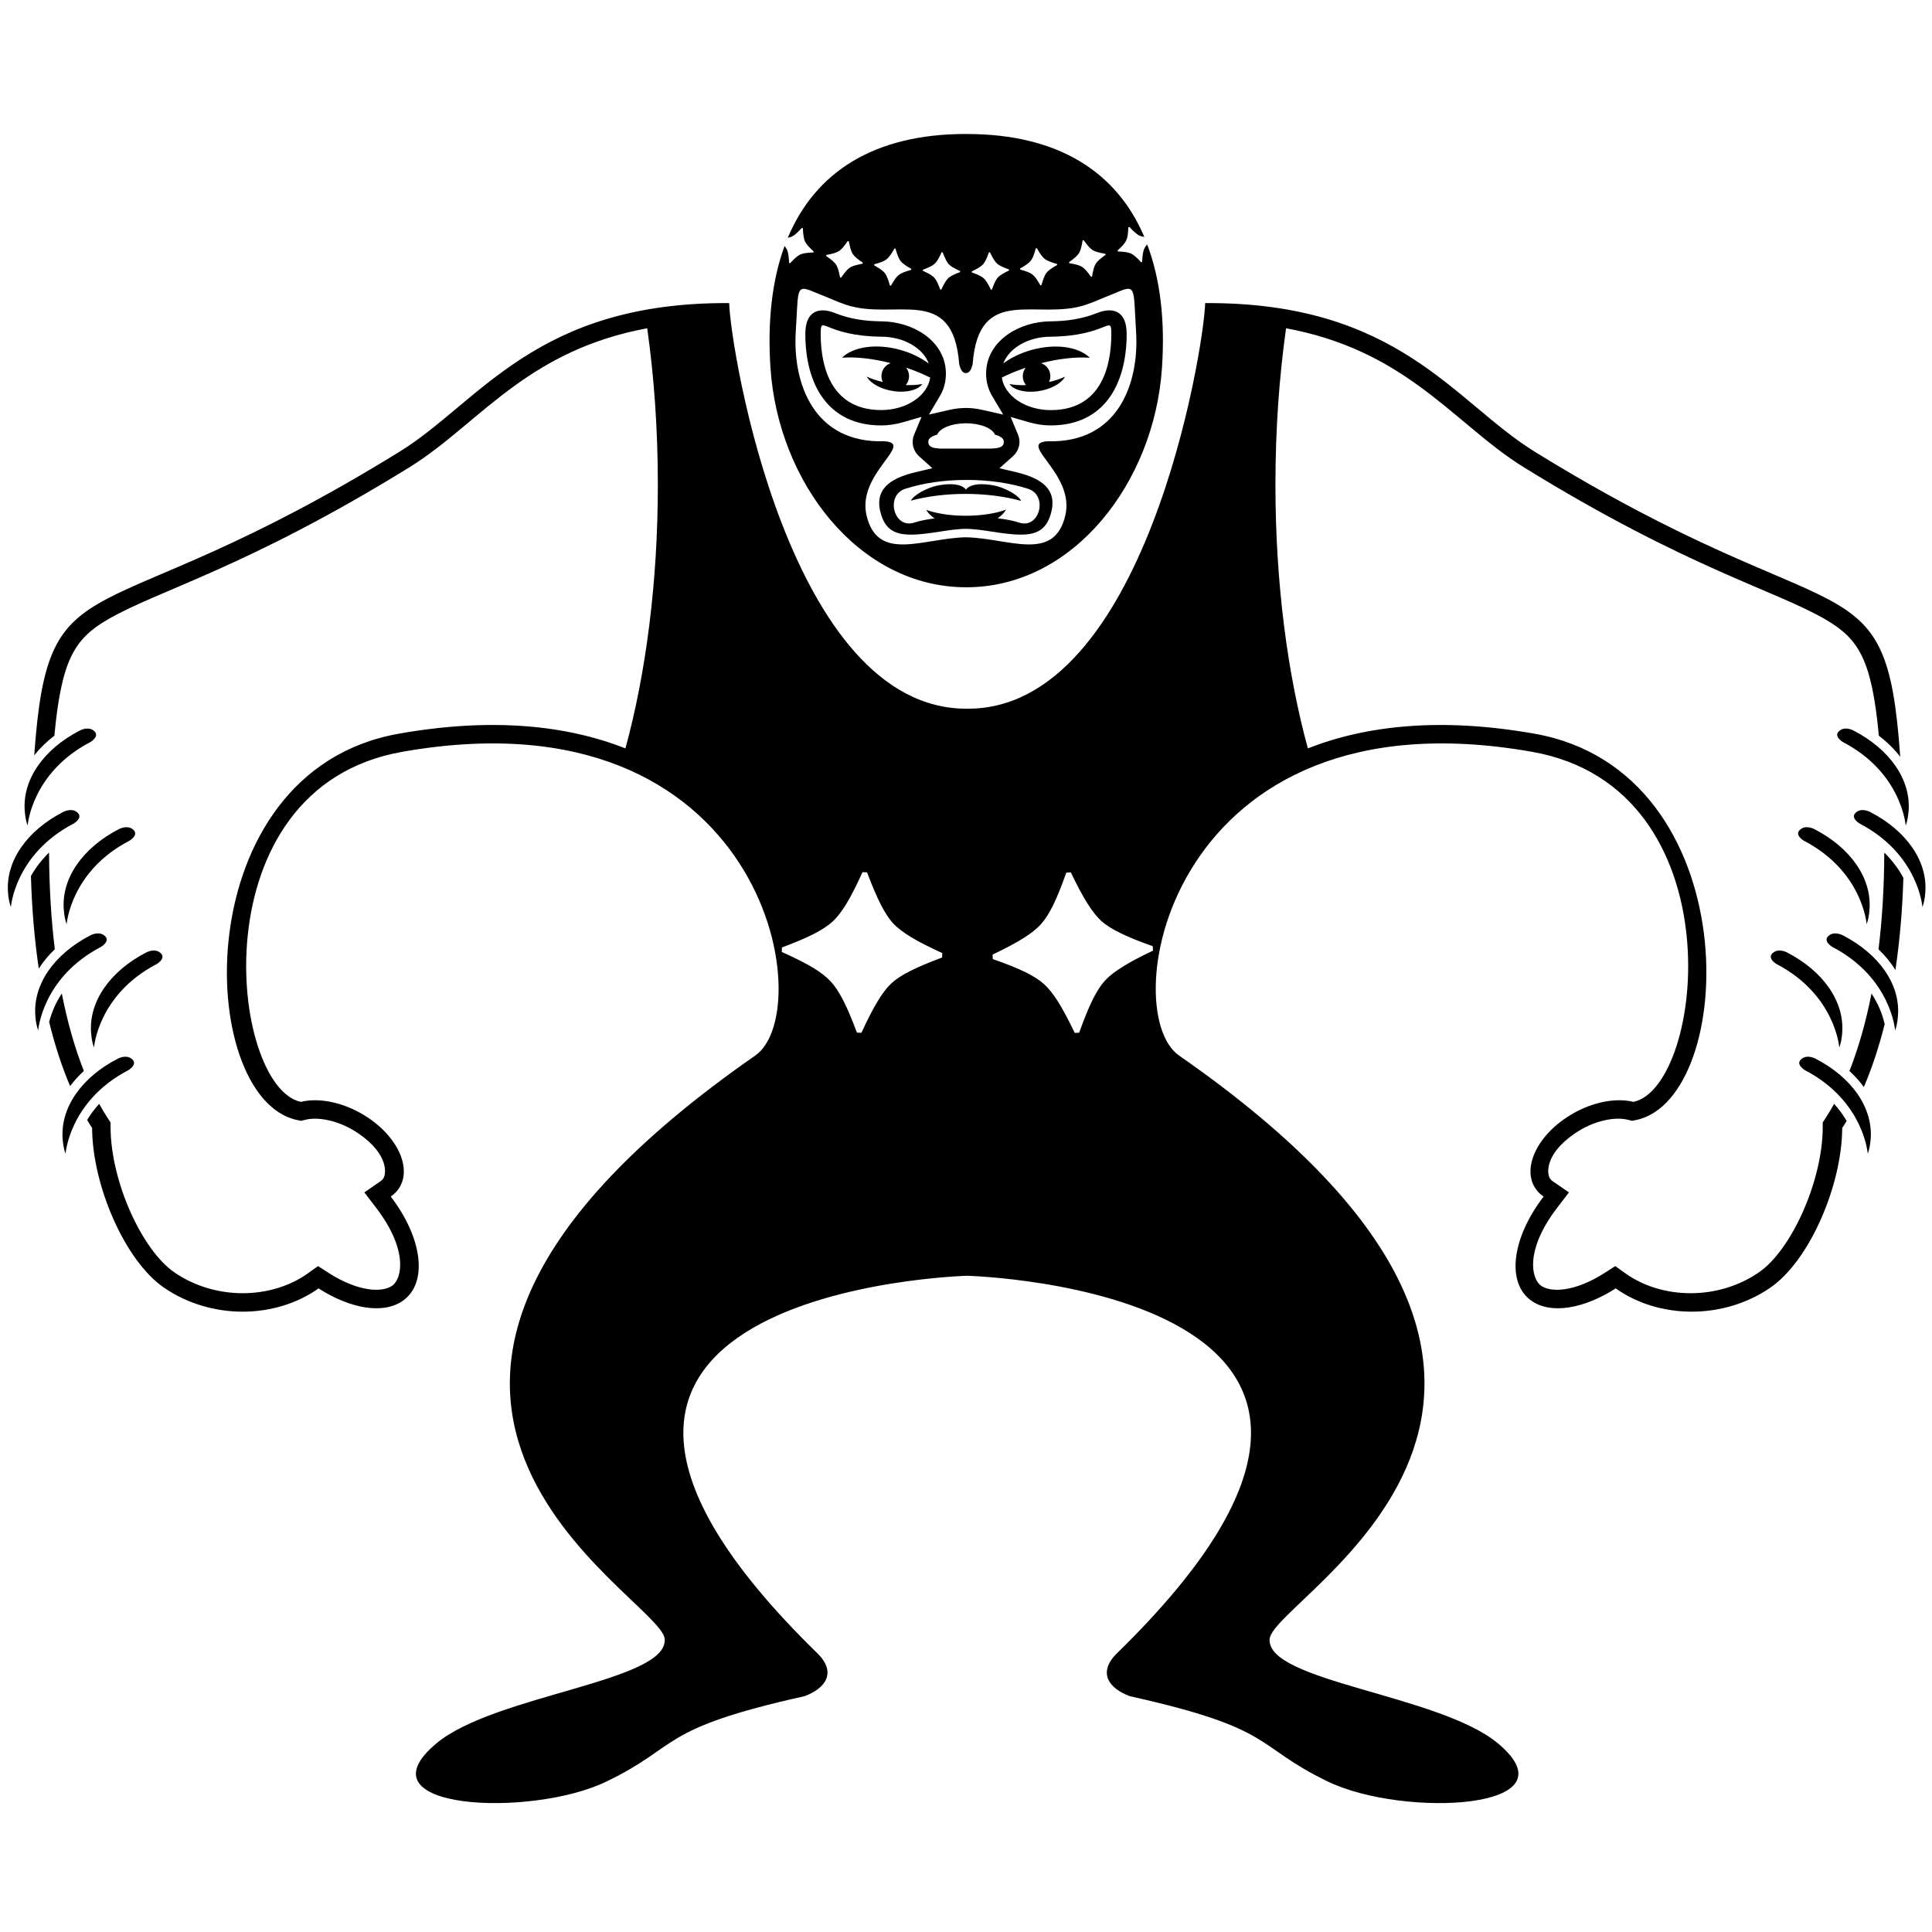 <svg xmlns="http://www.w3.org/2000/svg" xmlns:xlink="http://www.w3.org/1999/xlink" version="1.1" id="Layer_1" x="0px" y="0px" width="100px" height="100px" viewBox="0 0 100 100" enable-background="new 0 0 100 100" xml:space="preserve">
<g>
	<path d="M3.63,56.218c-0.417-0.976-0.782-2.083-1.086-3.321c0.136-0.532,0.36-1.023,0.655-1.472   c0.299,1.525,0.688,2.858,1.142,4.009C4.075,55.677,3.836,55.938,3.63,56.218L3.63,56.218z M2.008,50.135   c-0.218-1.463-0.357-3.062-0.407-4.793c0.251-0.446,0.57-0.853,0.938-1.214c0.008,1.816,0.112,3.485,0.298,5.006   C2.516,49.441,2.234,49.777,2.008,50.135L2.008,50.135z M98.518,45.436c-0.05,1.724-0.195,3.314-0.412,4.771   c-0.235-0.385-0.533-0.745-0.874-1.072c0.188-1.521,0.292-3.189,0.298-5.006C97.922,44.515,98.259,44.952,98.518,45.436   L98.518,45.436z M97.551,53.007c-0.304,1.212-0.667,2.298-1.079,3.258c-0.213-0.296-0.464-0.575-0.745-0.831   c0.453-1.15,0.842-2.483,1.142-4.009c0.312,0.474,0.547,0.999,0.677,1.565L97.551,53.007L97.551,53.007z M15.57,57.033   c0.998-0.246,2.364,0.051,3.534,0.854c1.639,1.125,2.272,2.821,1.418,3.786c-0.087,0.098-0.187,0.184-0.296,0.262   c1.648,2.15,1.944,4.485,0.607,5.405c-1.021,0.7-2.72,0.389-4.345-0.653c-2.232,1.588-5.562,1.638-8.002-0.04   c-2.021-1.389-3.704-5.281-3.719-8.265c-0.087-0.131-0.174-0.269-0.257-0.411c0.179-0.3,0.389-0.578,0.623-0.836   c0.142,0.258,0.287,0.499,0.436,0.728l0.153,0.235l0.002,0.28c0.014,2.773,1.617,6.321,3.304,7.481   c2.12,1.457,5.011,1.399,6.909,0.05l0.525-0.377l0.544,0.352c1.553,0.994,2.774,1.021,3.288,0.669   c0.528-0.363,0.833-1.873-0.826-4.038l-0.61-0.797l0.827-0.57c0.05-0.033,0.09-0.07,0.123-0.108   c0.208-0.231,0.334-1.282-1.244-2.365c-1.008-0.691-2.096-0.882-2.764-0.715l-0.212,0.054l-0.217-0.044   c-5.272-1.126-5.807-18.036,5.274-19.995c4.816-0.852,8.687-0.438,11.727,0.762c1.054-3.861,1.678-8.566,1.678-13.656   c0-2.836-0.193-5.561-0.55-8.09c-2.971,0.55-5.07,1.684-6.828,2.95c-1,0.719-1.884,1.478-2.743,2.193   c-0.875,0.729-1.771,1.455-2.743,2.056c-8.47,5.232-13.077,6.381-15.646,7.896c-1.674,0.988-2.357,2.047-2.726,5.993   c-0.396,0.306-0.748,0.646-1.042,1.015c0.741-10.472,3.033-5.908,18.911-15.716c4.158-2.568,7.042-7.748,17.059-7.69   c0.066,2.424,3.114,21.048,12.317,20.994c9.203,0.054,12.253-18.57,12.32-20.994c10.015-0.058,12.896,5.122,17.055,7.69   C95.354,33.21,97.618,28.6,98.355,39.17c-0.306-0.398-0.681-0.765-1.106-1.091c-0.367-3.946-1.048-5.005-2.723-5.993   c-2.57-1.516-7.176-2.664-15.646-7.896c-0.975-0.601-1.868-1.327-2.742-2.056c-0.862-0.716-1.746-1.475-2.744-2.193   c-1.758-1.267-3.86-2.4-6.827-2.95c-0.357,2.529-0.551,5.254-0.551,8.09c0,5.09,0.624,9.795,1.679,13.656   c3.04-1.199,6.908-1.613,11.726-0.762c11.081,1.959,10.546,18.869,5.273,19.995l-0.215,0.044l-0.216-0.054   c-0.664-0.167-1.753,0.023-2.762,0.715c-1.578,1.083-1.451,2.134-1.244,2.365c0.033,0.038,0.075,0.075,0.122,0.108l0.83,0.57   l-0.611,0.797c-1.661,2.165-1.355,3.675-0.826,4.038c0.513,0.353,1.735,0.325,3.288-0.669l0.545-0.352l0.526,0.377   c1.894,1.35,4.788,1.407,6.906-0.05c1.687-1.16,3.288-4.708,3.307-7.481v-0.28l0.153-0.235c0.148-0.229,0.294-0.47,0.437-0.728   c0.246,0.272,0.463,0.564,0.648,0.882c-0.075,0.127-0.149,0.248-0.229,0.365c-0.014,2.983-1.698,6.876-3.717,8.265   c-2.442,1.678-5.77,1.628-8.007,0.04c-1.624,1.042-3.324,1.354-4.344,0.653c-1.336-0.92-1.038-3.255,0.611-5.405   c-0.112-0.078-0.213-0.164-0.298-0.262c-0.854-0.965-0.223-2.661,1.418-3.786c1.17-0.804,2.537-1.101,3.533-0.854   c3.684-0.785,5.386-16.239-5.241-18.118c-18.791-3.324-21.626,13.392-18.276,15.722c25.399,17.659,4.882,27.977,4.685,30.191   c-0.199,2.21,8.78,2.88,11.811,5.405c4.148,3.458-4.893,3.862-8.784,1.986c-3.892-1.872-2.609-2.721-10.266-4.425   c-1.063-0.393-1.7-1.209-0.655-2.229c19.266-18.815-7.763-19.531-7.763-19.531s-27.025,0.716-7.762,19.531   c1.047,1.02,0.406,1.836-0.656,2.229c-7.656,1.704-6.374,2.553-10.267,4.425c-3.89,1.876-12.931,1.472-8.781-1.986   c3.027-2.525,12.008-3.195,11.81-5.405c-0.199-2.215-20.713-12.532,4.686-30.191c3.349-2.33,0.514-19.046-18.277-15.722   C10.186,40.794,11.889,56.248,15.57,57.033L15.57,57.033z M51.375,49.41l0.012,0.231c0.706,0.246,1.267,0.472,1.688,0.677   c0.414,0.205,0.736,0.412,0.969,0.624c0.23,0.211,0.474,0.513,0.72,0.903c0.247,0.393,0.535,0.932,0.864,1.617l0.23-0.01   c0.257-0.718,0.487-1.286,0.692-1.7c0.208-0.414,0.413-0.74,0.62-0.971c0.211-0.238,0.515-0.479,0.909-0.722   c0.391-0.251,0.923-0.534,1.6-0.854l-0.014-0.231c-0.7-0.246-1.259-0.473-1.673-0.678c-0.42-0.205-0.748-0.412-0.986-0.623   c-0.229-0.211-0.47-0.512-0.716-0.904c-0.249-0.392-0.537-0.93-0.866-1.616l-0.232,0.014c-0.255,0.715-0.483,1.282-0.687,1.696   c-0.207,0.416-0.417,0.741-0.626,0.974c-0.213,0.234-0.519,0.477-0.909,0.724C52.576,48.808,52.044,49.091,51.375,49.41   L51.375,49.41z M40.473,49.041l-0.008,0.231c0.681,0.307,1.222,0.581,1.621,0.817c0.396,0.246,0.699,0.479,0.91,0.71   c0.215,0.229,0.429,0.553,0.641,0.965c0.213,0.41,0.452,0.973,0.718,1.685l0.232,0.008c0.318-0.693,0.599-1.235,0.839-1.63   c0.241-0.399,0.474-0.703,0.7-0.919c0.23-0.215,0.554-0.43,0.969-0.639c0.412-0.211,0.968-0.448,1.668-0.707l0.008-0.232   c-0.676-0.308-1.212-0.58-1.608-0.821c-0.399-0.241-0.708-0.477-0.927-0.706c-0.212-0.231-0.423-0.552-0.636-0.964   c-0.212-0.412-0.454-0.973-0.723-1.686l-0.232-0.009c-0.316,0.692-0.593,1.236-0.833,1.632c-0.241,0.396-0.478,0.701-0.707,0.917   c-0.234,0.213-0.557,0.428-0.968,0.641C41.721,48.546,41.167,48.781,40.473,49.041L40.473,49.041z M95.41,48.426   c1.825,0.948,2.974,2.517,2.825,4.186c-0.021,0.249-0.058,0.49-0.144,0.724c0,0-0.197-2.73-3.251-4.325   c0,0-0.555-0.322-0.148-0.608C94.998,48.187,95.41,48.426,95.41,48.426L95.41,48.426z M7.545,49.312c0,0,0.41-0.24,0.716-0.024   c0.409,0.287-0.146,0.609-0.146,0.609c-3.055,1.591-3.249,4.325-3.249,4.325C4.778,53.989,4.74,53.747,4.718,53.5   C4.572,51.829,5.72,50.262,7.545,49.312L7.545,49.312z M6.071,54.811c0,0,0.41-0.243,0.718-0.025   c0.408,0.285-0.147,0.607-0.147,0.607c-3.055,1.592-3.25,4.327-3.25,4.327c-0.086-0.234-0.124-0.474-0.146-0.724   C3.099,57.325,4.247,55.755,6.071,54.811L6.071,54.811z M4.108,37.824c0,0,0.411-0.241,0.717-0.025   c0.408,0.287-0.146,0.609-0.146,0.609c-3.054,1.59-3.249,4.324-3.249,4.324c-0.087-0.232-0.126-0.474-0.146-0.722   C1.136,40.341,2.283,38.771,4.108,37.824L4.108,37.824z M3.242,42.042c0,0,0.412-0.24,0.718-0.024   c0.407,0.287-0.147,0.609-0.147,0.609c-3.054,1.59-3.249,4.324-3.249,4.324c-0.087-0.231-0.126-0.475-0.146-0.723   C0.271,44.56,1.417,42.989,3.242,42.042L3.242,42.042z M6.13,42.929c0,0,0.411-0.239,0.717-0.024   c0.408,0.287-0.146,0.609-0.146,0.609c-3.056,1.59-3.251,4.323-3.251,4.323c-0.087-0.23-0.124-0.473-0.146-0.721   C3.157,45.445,4.305,43.877,6.13,42.929L6.13,42.929z M4.656,48.426c0,0,0.411-0.239,0.718-0.024   c0.408,0.286-0.146,0.608-0.146,0.608c-3.055,1.595-3.25,4.325-3.25,4.325c-0.087-0.233-0.125-0.475-0.146-0.724   C1.686,50.942,2.832,49.374,4.656,48.426L4.656,48.426z M92.524,49.312c1.823,0.949,2.969,2.517,2.825,4.188   c-0.021,0.247-0.063,0.489-0.148,0.723c0,0-0.195-2.734-3.249-4.325c0,0-0.558-0.322-0.147-0.609   C92.112,49.072,92.524,49.312,92.524,49.312L92.524,49.312z M93.996,54.811c1.827,0.944,2.973,2.515,2.827,4.186   c-0.024,0.25-0.063,0.489-0.148,0.724c0,0-0.195-2.735-3.249-4.327c0,0-0.556-0.322-0.147-0.607   C93.586,54.567,93.996,54.811,93.996,54.811L93.996,54.811z M95.959,37.824c1.822,0.946,2.973,2.517,2.827,4.187   c-0.024,0.248-0.06,0.489-0.148,0.722c0,0-0.195-2.734-3.249-4.324c0,0-0.556-0.322-0.146-0.609   C95.549,37.583,95.959,37.824,95.959,37.824L95.959,37.824z M96.825,42.042c1.826,0.947,2.971,2.518,2.826,4.187   c-0.021,0.248-0.061,0.491-0.147,0.723c0,0-0.195-2.734-3.249-4.324c0,0-0.555-0.322-0.148-0.609   C96.413,41.802,96.825,42.042,96.825,42.042L96.825,42.042z M93.938,42.929c1.823,0.948,2.972,2.517,2.823,4.188   c-0.02,0.248-0.06,0.49-0.144,0.721c0,0-0.195-2.733-3.249-4.323c0,0-0.559-0.322-0.148-0.609   C93.524,42.689,93.938,42.929,93.938,42.929L93.938,42.929z M49.996,27.81c2.209,0.041,4.57,1.321,5.145-1.133   c0.509-2.182-2.522-3.732-0.919-3.838c3.646,0.112,4.756-2.99,4.58-5.696c-0.149-2.353,0.038-2.454-1.153-1.944   c-0.647,0.25-0.904,0.394-1.437,0.573c-2.527,0.855-5.557-1.12-5.869,3.085c-0.061,0.246-0.157,0.458-0.347,0.453   c-0.188,0.005-0.285-0.207-0.347-0.453c-0.312-4.205-3.34-2.229-5.867-3.085c-0.533-0.18-0.79-0.323-1.437-0.573   c-1.191-0.51-1.003-0.408-1.155,1.944c-0.174,2.706,0.937,5.809,4.583,5.696c1.603,0.105-1.43,1.656-0.921,3.838   C45.428,29.131,47.787,27.851,49.996,27.81L49.996,27.81z M55.336,13.569l0.01,0.053c0.172,0.027,0.31,0.057,0.414,0.087   c0.101,0.03,0.186,0.064,0.247,0.104c0.063,0.039,0.128,0.098,0.203,0.178c0.069,0.079,0.158,0.191,0.261,0.334l0.051-0.012   c0.031-0.175,0.063-0.313,0.091-0.416c0.029-0.104,0.065-0.186,0.103-0.248c0.039-0.062,0.097-0.129,0.18-0.201   c0.079-0.071,0.191-0.159,0.331-0.259l-0.014-0.052c-0.17-0.029-0.306-0.058-0.408-0.089c-0.104-0.029-0.189-0.063-0.251-0.102   c-0.061-0.04-0.128-0.099-0.201-0.179c-0.072-0.079-0.157-0.19-0.262-0.334l-0.054,0.012c-0.029,0.175-0.059,0.313-0.089,0.416   c-0.029,0.104-0.062,0.186-0.103,0.248c-0.041,0.062-0.101,0.13-0.18,0.201C55.585,13.384,55.477,13.47,55.336,13.569   L55.336,13.569z M52.799,13.898l0.008,0.054c0.168,0.045,0.3,0.089,0.401,0.13c0.099,0.04,0.177,0.083,0.234,0.128   c0.057,0.045,0.118,0.111,0.182,0.197c0.062,0.087,0.138,0.207,0.227,0.361l0.052-0.007c0.049-0.17,0.092-0.305,0.136-0.405   c0.037-0.099,0.081-0.178,0.126-0.234c0.046-0.058,0.108-0.119,0.197-0.183c0.085-0.063,0.205-0.138,0.357-0.223l-0.006-0.053   c-0.168-0.046-0.298-0.089-0.396-0.131c-0.103-0.041-0.182-0.083-0.241-0.128c-0.057-0.046-0.116-0.111-0.182-0.198   c-0.062-0.086-0.138-0.206-0.225-0.359l-0.055,0.007c-0.048,0.169-0.091,0.305-0.129,0.404c-0.043,0.099-0.085,0.178-0.132,0.235   c-0.045,0.058-0.112,0.119-0.197,0.182C53.069,13.74,52.949,13.813,52.799,13.898L52.799,13.898z M50.3,14.047l0.004,0.055   c0.162,0.057,0.292,0.108,0.391,0.157c0.095,0.048,0.17,0.096,0.223,0.145c0.054,0.049,0.112,0.119,0.168,0.21   c0.058,0.091,0.126,0.216,0.199,0.375l0.056-0.003c0.061-0.166,0.112-0.297,0.161-0.394c0.048-0.097,0.095-0.173,0.143-0.227   c0.049-0.055,0.12-0.11,0.213-0.167c0.089-0.059,0.213-0.124,0.371-0.198l-0.002-0.054c-0.166-0.057-0.296-0.109-0.391-0.157   c-0.097-0.048-0.172-0.096-0.229-0.145c-0.055-0.049-0.108-0.119-0.165-0.209c-0.06-0.092-0.127-0.217-0.201-0.376l-0.056,0.004   c-0.058,0.166-0.11,0.296-0.158,0.393c-0.049,0.097-0.097,0.172-0.144,0.227c-0.052,0.055-0.122,0.11-0.211,0.168   C50.576,13.908,50.454,13.974,50.3,14.047L50.3,14.047z M47.769,13.962l-0.002,0.054c0.157,0.071,0.283,0.135,0.376,0.19   c0.093,0.057,0.163,0.11,0.211,0.164c0.051,0.053,0.101,0.128,0.149,0.224s0.104,0.227,0.167,0.392l0.053,0.002   c0.075-0.161,0.14-0.287,0.196-0.38c0.055-0.092,0.109-0.162,0.162-0.212c0.054-0.05,0.128-0.099,0.224-0.148   c0.096-0.049,0.226-0.104,0.388-0.164l0.002-0.054c-0.157-0.071-0.281-0.135-0.373-0.191c-0.093-0.056-0.165-0.11-0.216-0.164   c-0.049-0.053-0.098-0.128-0.146-0.224c-0.05-0.096-0.106-0.226-0.168-0.391l-0.055-0.002c-0.073,0.16-0.137,0.287-0.193,0.379   c-0.056,0.093-0.11,0.162-0.163,0.212c-0.055,0.05-0.13,0.1-0.225,0.149C48.058,13.847,47.93,13.901,47.769,13.962L47.769,13.962z    M45.253,13.68l-0.006,0.053c0.15,0.085,0.271,0.159,0.357,0.223s0.153,0.125,0.197,0.182c0.045,0.058,0.088,0.137,0.128,0.236   c0.041,0.099,0.086,0.234,0.133,0.404l0.053,0.007c0.089-0.154,0.164-0.273,0.228-0.361c0.063-0.087,0.123-0.152,0.181-0.196   c0.057-0.045,0.137-0.089,0.236-0.129s0.234-0.084,0.4-0.13l0.007-0.054c-0.15-0.085-0.269-0.158-0.355-0.223   c-0.088-0.063-0.154-0.124-0.2-0.183c-0.044-0.057-0.086-0.135-0.128-0.234c-0.04-0.1-0.085-0.234-0.133-0.404l-0.054-0.008   c-0.086,0.154-0.162,0.274-0.226,0.361c-0.062,0.086-0.124,0.152-0.182,0.197c-0.059,0.045-0.138,0.088-0.237,0.129   C45.553,13.59,45.42,13.633,45.253,13.68L45.253,13.68z M42.771,13.196l-0.011,0.053c0.143,0.098,0.255,0.183,0.337,0.254   c0.081,0.071,0.141,0.137,0.181,0.197c0.039,0.062,0.074,0.144,0.106,0.245c0.032,0.104,0.064,0.241,0.097,0.415l0.052,0.012   c0.102-0.146,0.188-0.259,0.258-0.339c0.071-0.081,0.137-0.142,0.197-0.182c0.062-0.04,0.144-0.075,0.247-0.107   c0.103-0.031,0.238-0.063,0.41-0.095l0.012-0.052c-0.144-0.098-0.255-0.182-0.335-0.253c-0.082-0.071-0.144-0.138-0.184-0.198   c-0.039-0.062-0.074-0.145-0.107-0.246c-0.03-0.103-0.063-0.241-0.098-0.415l-0.052-0.011c-0.1,0.146-0.186,0.259-0.256,0.339   c-0.071,0.081-0.138,0.141-0.198,0.182c-0.062,0.04-0.146,0.074-0.247,0.107C43.075,13.134,42.939,13.165,42.771,13.196   L42.771,13.196z M50.043,6.936c4.753,0,7.767,1.981,9.188,5.328c-0.103-0.016-0.186-0.039-0.253-0.069s-0.14-0.081-0.219-0.151   c-0.083-0.07-0.184-0.17-0.304-0.3l-0.052,0.019c-0.008,0.177-0.02,0.318-0.035,0.424c-0.018,0.105-0.042,0.191-0.075,0.258   c-0.029,0.066-0.083,0.141-0.149,0.223c-0.071,0.081-0.172,0.181-0.298,0.297l0.02,0.051c0.171,0.006,0.312,0.019,0.418,0.035   c0.106,0.018,0.191,0.042,0.259,0.073c0.066,0.03,0.14,0.081,0.221,0.151c0.083,0.07,0.184,0.17,0.302,0.301l0.049-0.02   c0.01-0.177,0.024-0.317,0.04-0.424c0.018-0.106,0.039-0.192,0.073-0.258c0.027-0.065,0.08-0.14,0.149-0.223   c0.685,1.794,0.931,3.957,0.766,6.399c-0.396,5.894-4.555,11.348-10.13,11.348c-5.578,0-9.736-5.454-10.133-11.348   c-0.16-2.403,0.076-4.536,0.729-6.316c0.057,0.07,0.099,0.134,0.125,0.191c0.031,0.066,0.056,0.152,0.072,0.259   c0.017,0.105,0.031,0.247,0.038,0.423l0.05,0.019c0.12-0.13,0.222-0.229,0.303-0.3c0.081-0.069,0.155-0.121,0.22-0.151   c0.066-0.031,0.153-0.056,0.26-0.072c0.106-0.018,0.246-0.03,0.42-0.036l0.019-0.051c-0.128-0.116-0.227-0.216-0.297-0.297   c-0.071-0.082-0.121-0.156-0.154-0.223c-0.03-0.065-0.054-0.151-0.07-0.258c-0.018-0.105-0.03-0.248-0.039-0.424l-0.051-0.019   c-0.119,0.13-0.219,0.229-0.301,0.3s-0.155,0.121-0.221,0.151c-0.057,0.026-0.125,0.046-0.207,0.062   c1.413-3.374,4.431-5.373,9.204-5.373h0.033H50.043L50.043,6.936z M56.776,16.205c0.878-0.35,1.54-0.071,1.54,1.072   c0,2.607-1.155,4.737-3.923,4.743c-0.365,0-0.752-0.055-1.129-0.164l-0.953-0.275l0.381,0.916c0.158,0.381,0.071,0.821-0.276,1.131   l-0.684,0.607l0.892,0.212c1.36,0.327,2.118,0.929,1.768,2.146c-0.249,0.871-0.792,1.084-1.587,1.079   c-0.925-0.006-1.975-0.298-2.813-0.298c-0.836,0-1.887,0.292-2.811,0.298c-0.793,0.005-1.337-0.208-1.588-1.079   c-0.353-1.22,0.411-1.822,1.782-2.148l0.886-0.21l-0.677-0.607c-0.343-0.309-0.428-0.749-0.269-1.131l0.384-0.92l-0.958,0.278   c-0.378,0.11-0.768,0.166-1.135,0.166c-2.767-0.006-3.922-2.136-3.922-4.743c0-1.144,0.662-1.422,1.541-1.072   c0.795,0.317,1.577,0.417,2.396,0.427c1.576,0.006,3.209,0.944,3.332,2.521c0.005,0.058,0.007,0.115,0.007,0.175   c0,0.451-0.116,0.842-0.313,1.174l-0.566,0.956l1.083-0.248c0.31-0.071,0.604-0.094,0.83-0.095   c0.229,0.001,0.529,0.024,0.848,0.098l1.085,0.248l-0.57-0.957c-0.199-0.333-0.317-0.724-0.317-1.176   c0-0.06,0.004-0.117,0.008-0.175c0.122-1.576,1.757-2.515,3.333-2.521C55.196,16.622,55.978,16.522,56.776,16.205L56.776,16.205z    M45.607,17.427c-2.964-0.039-3.128-1.198-3.128-0.149s0.183,3.942,3.128,3.947c1.312,0,2.395-0.733,2.541-1.68   c-0.372-0.187-0.793-0.362-1.249-0.515c0.121,0.153,0.178,0.356,0.142,0.563c-0.023,0.13-0.08,0.245-0.159,0.338   c0.329,0.012,0.624-0.009,0.859-0.056c-0.212,0.301-0.782,0.463-1.448,0.376c-0.671-0.087-1.236-0.4-1.431-0.758   c0.226,0.107,0.51,0.204,0.83,0.278c-0.062-0.128-0.084-0.276-0.057-0.426c0.046-0.265,0.232-0.469,0.469-0.55   c-0.951-0.242-1.839-0.333-2.521-0.28c0.576-0.571,1.786-0.757,3.046-0.396c0.559,0.16,1.052,0.406,1.444,0.699   C47.776,18.017,46.785,17.427,45.607,17.427L45.607,17.427z M54.394,17.427c-1.174,0-2.158,0.585-2.464,1.383   c0.391-0.288,0.879-0.53,1.432-0.688c1.261-0.361,2.472-0.176,3.046,0.396c-0.685-0.053-1.572,0.038-2.523,0.28   c0.239,0.081,0.425,0.285,0.47,0.55c0.025,0.149,0.004,0.298-0.057,0.426c0.321-0.074,0.605-0.171,0.83-0.278   c-0.193,0.357-0.76,0.671-1.431,0.758c-0.666,0.087-1.236-0.075-1.449-0.376c0.236,0.047,0.53,0.067,0.859,0.056   c-0.08-0.093-0.134-0.208-0.157-0.338c-0.037-0.207,0.02-0.41,0.142-0.563c-0.451,0.151-0.869,0.325-1.238,0.51   c0.142,0.948,1.225,1.685,2.541,1.685c2.946-0.005,3.126-2.898,3.126-3.947S57.358,17.388,54.394,17.427L54.394,17.427z    M46.857,25.299c-1.047,0.337-0.594,2.09,0.453,1.753c0.318-0.103,0.678-0.172,1.066-0.218c-0.19-0.128-0.339-0.278-0.434-0.443   c0.521,0.188,1.245,0.304,2.046,0.304c0.817,0,1.558-0.121,2.082-0.315c-0.095,0.166-0.24,0.318-0.43,0.447   c0.408,0.046,0.785,0.117,1.124,0.226c1.046,0.337,1.501-1.416,0.452-1.753c-0.91-0.293-2.009-0.459-3.181-0.459   C48.867,24.84,47.769,25.006,46.857,25.299L46.857,25.299z M48.51,22.495c-0.278,0.077-0.44,0.194-0.457,0.322   c-0.04,0.337,0.261,0.386,0.646,0.401h2.609c0.385-0.016,0.685-0.064,0.644-0.401c-0.016-0.128-0.178-0.245-0.456-0.322   c-0.138-0.332-0.747-0.585-1.5-0.586C49.259,21.91,48.646,22.162,48.51,22.495L48.51,22.495z M47.149,25.913   c0.102-0.243,0.791-0.692,1.521-0.808c0.81-0.127,1.18,0.042,1.327,0.233c0.148-0.191,0.52-0.36,1.326-0.233   c0.744,0.117,1.444,0.581,1.527,0.82c-0.835-0.229-1.819-0.361-2.872-0.361C48.943,25.564,47.975,25.692,47.149,25.913   L47.149,25.913z"/>
</g>
</svg>